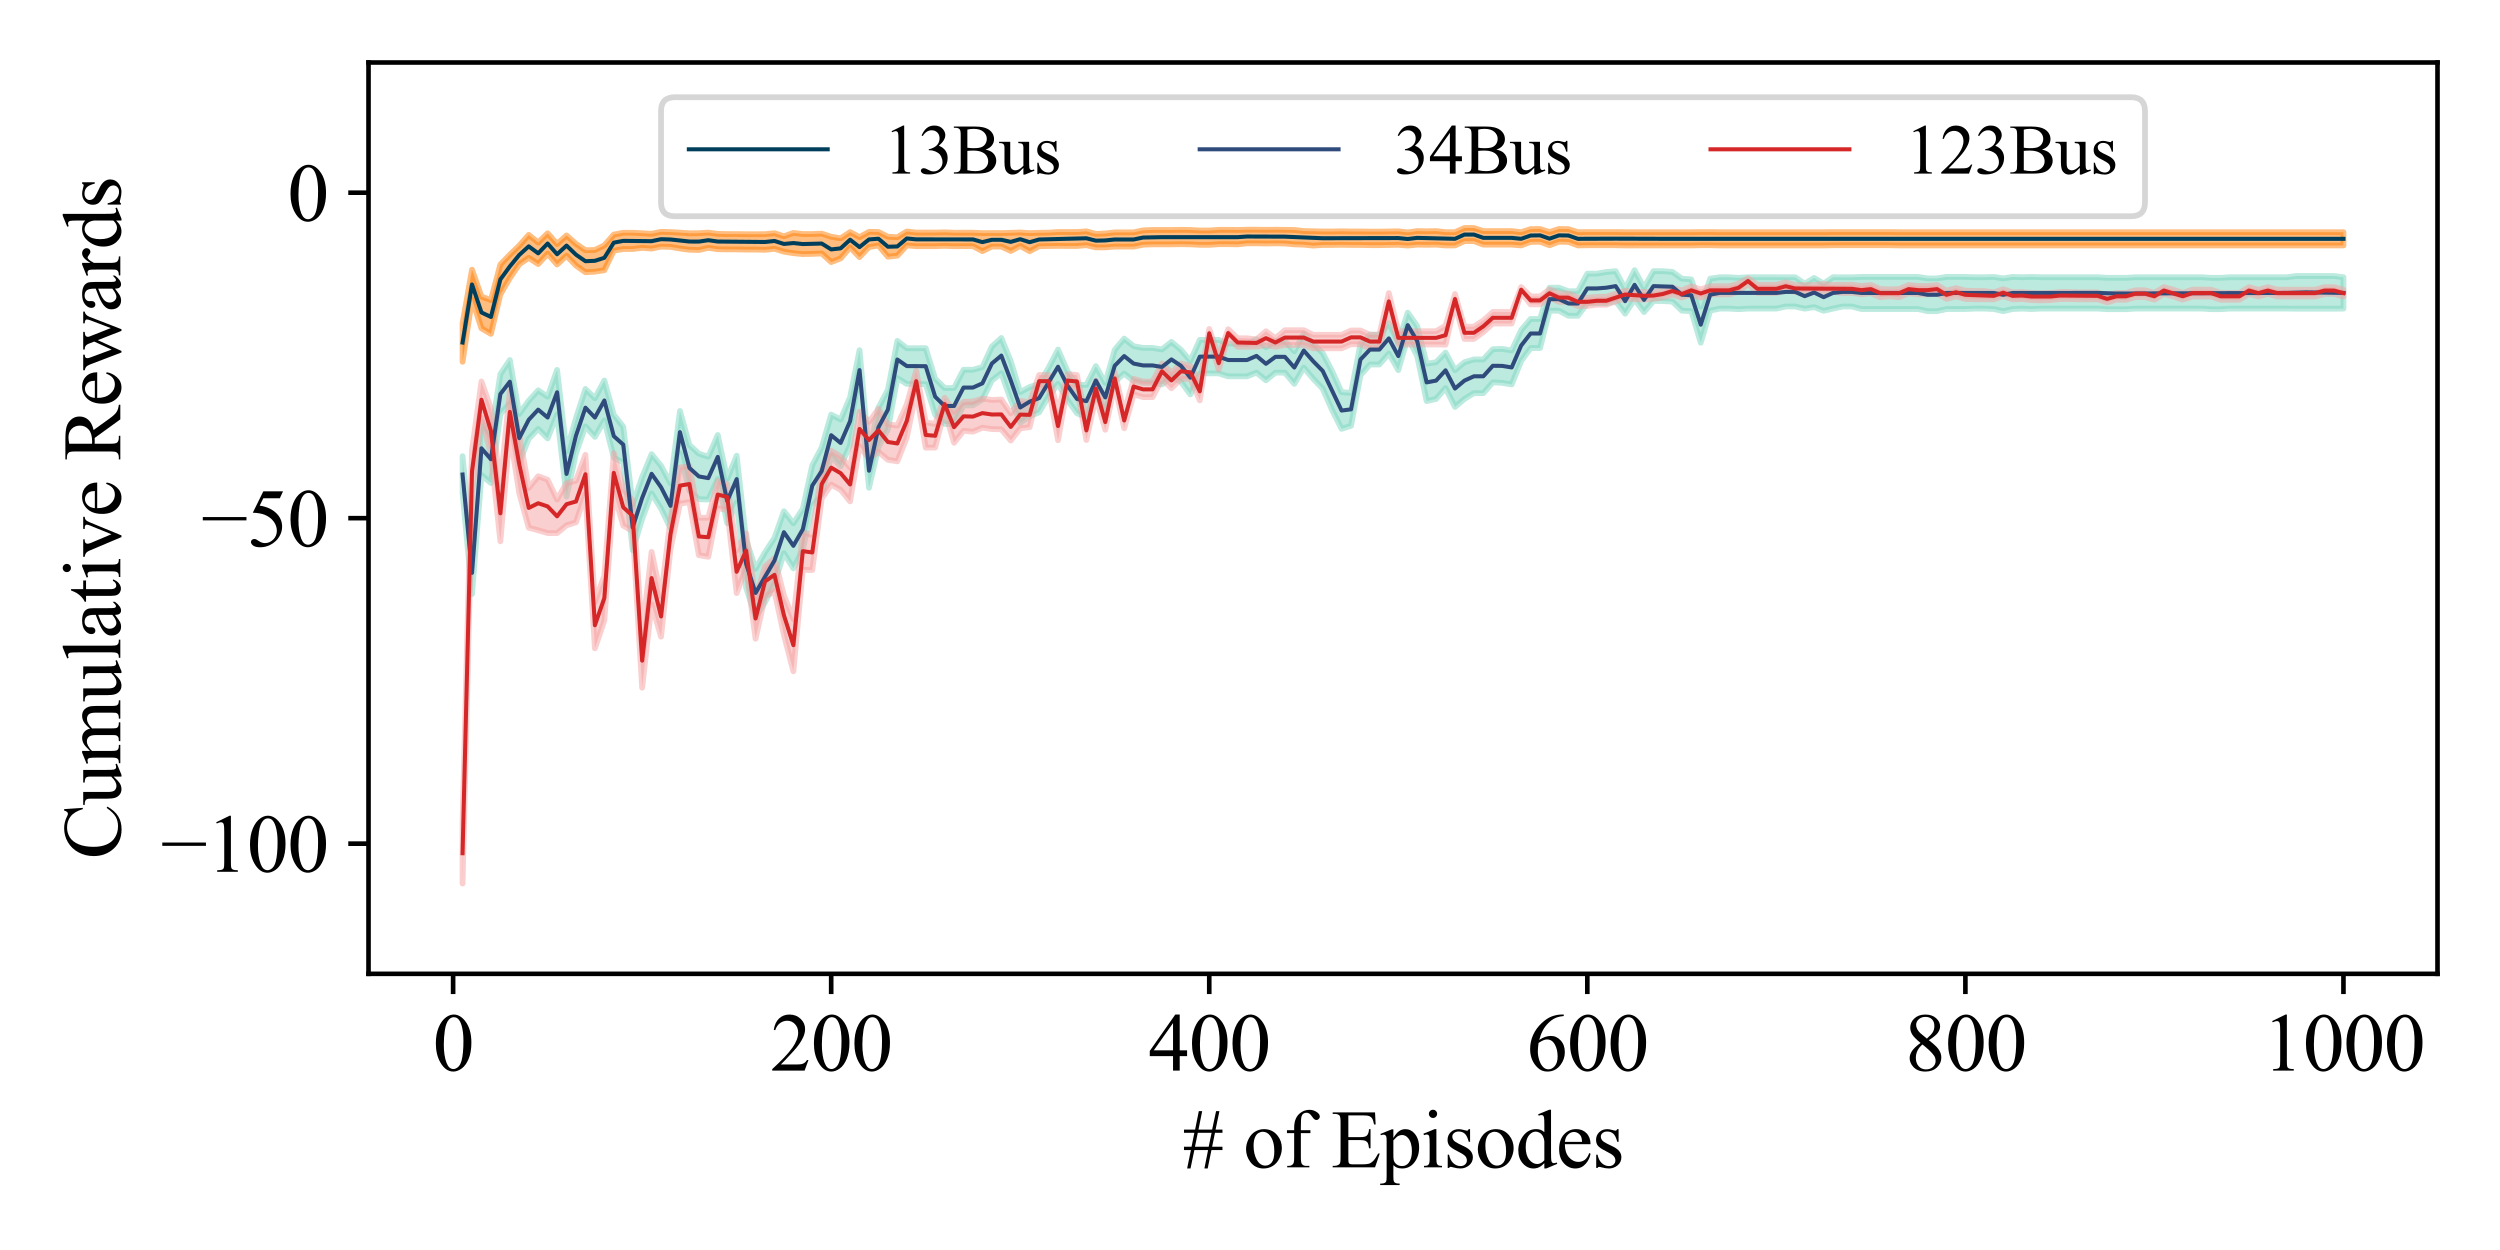 <?xml version="1.0" encoding="utf-8" standalone="no"?>
<!DOCTYPE svg PUBLIC "-//W3C//DTD SVG 1.1//EN"
  "http://www.w3.org/Graphics/SVG/1.1/DTD/svg11.dtd">
<svg xmlns:xlink="http://www.w3.org/1999/xlink" width="432pt" height="216pt" viewBox="0 0 432 216" xmlns="http://www.w3.org/2000/svg" version="1.1">
 <defs>
  <style type="text/css">*{stroke-linejoin: round; stroke-linecap: butt}</style>
 </defs>
 <g id="figure_1">
  <g id="patch_1">
   <path d="M 0 216 
L 432 216 
L 432 0 
L 0 0 
z
" style="fill: #ffffff"/>
  </g>
  <g id="axes_1">
   <g id="patch_2">
    <path d="M 63.68 168.28 
L 421.2 168.28 
L 421.2 10.8 
L 63.68 10.8 
z
" style="fill: #ffffff"/>
   </g>
   <g id="PolyCollection_1">
    <defs>
     <path id="m7ac94c21c4" d="M 79.931 -160.122 
L 79.931 -153.492 
L 81.564 -164.3 
L 83.197 -159.266 
L 84.831 -158.311 
L 86.464 -165.134 
L 88.097 -167.938 
L 89.73 -170.337 
L 91.364 -171.448 
L 92.997 -170.368 
L 94.63 -172.151 
L 96.263 -170.294 
L 97.897 -171.814 
L 99.53 -170.114 
L 101.163 -168.964 
L 102.797 -169.057 
L 104.43 -169.307 
L 106.063 -172.681 
L 107.696 -172.973 
L 109.33 -172.973 
L 110.963 -173.176 
L 112.596 -173.046 
L 114.229 -173.391 
L 115.863 -173.34 
L 117.496 -173.057 
L 119.129 -172.847 
L 120.762 -172.801 
L 122.396 -173.176 
L 124.029 -172.935 
L 125.662 -172.904 
L 127.295 -172.904 
L 128.929 -172.874 
L 130.562 -172.874 
L 132.195 -172.834 
L 133.828 -173.016 
L 135.462 -172.516 
L 137.095 -172.25 
L 138.728 -172.092 
L 140.361 -172.132 
L 141.995 -172.2 
L 143.628 -170.715 
L 145.261 -171.35 
L 146.894 -173.257 
L 148.528 -171.574 
L 150.161 -173.315 
L 151.794 -173.58 
L 153.427 -171.636 
L 155.061 -171.819 
L 156.694 -173.598 
L 158.327 -173.459 
L 159.961 -173.459 
L 161.594 -173.459 
L 163.227 -173.518 
L 164.86 -173.459 
L 166.494 -173.471 
L 168.127 -173.471 
L 169.76 -172.602 
L 171.393 -173.398 
L 173.027 -173.398 
L 174.66 -172.637 
L 176.293 -173.507 
L 177.926 -172.587 
L 179.56 -173.457 
L 181.193 -173.487 
L 182.826 -173.511 
L 184.459 -173.498 
L 186.093 -173.498 
L 187.726 -173.629 
L 189.359 -173.25 
L 190.992 -173.256 
L 192.626 -173.392 
L 194.259 -173.392 
L 195.892 -173.392 
L 197.525 -173.717 
L 199.159 -173.776 
L 200.792 -173.776 
L 202.425 -173.776 
L 204.058 -173.806 
L 205.692 -173.776 
L 207.325 -173.693 
L 208.958 -173.693 
L 210.591 -173.806 
L 212.225 -173.806 
L 213.858 -173.776 
L 215.491 -173.956 
L 217.125 -173.956 
L 218.758 -173.926 
L 220.391 -173.956 
L 222.024 -173.926 
L 223.658 -173.776 
L 225.291 -173.725 
L 226.924 -173.559 
L 228.557 -173.67 
L 230.191 -173.67 
L 231.824 -173.699 
L 233.457 -173.67 
L 235.09 -173.67 
L 236.724 -173.639 
L 238.357 -173.639 
L 239.99 -173.67 
L 241.623 -173.699 
L 243.257 -173.562 
L 244.89 -173.725 
L 246.523 -173.699 
L 248.156 -173.725 
L 249.79 -173.589 
L 251.423 -173.589 
L 253.056 -174.335 
L 254.689 -174.335 
L 256.323 -173.725 
L 257.956 -173.725 
L 259.589 -173.725 
L 261.222 -173.725 
L 262.856 -173.589 
L 264.489 -174.198 
L 266.122 -174.229 
L 267.755 -173.62 
L 269.389 -174.229 
L 271.022 -174.198 
L 272.655 -173.589 
L 274.289 -173.62 
L 275.922 -173.62 
L 277.555 -173.62 
L 279.188 -173.62 
L 280.822 -173.589 
L 282.455 -173.589 
L 284.088 -173.589 
L 285.721 -173.589 
L 287.355 -173.589 
L 288.988 -173.589 
L 290.621 -173.589 
L 292.254 -173.589 
L 293.888 -173.62 
L 295.521 -173.62 
L 297.154 -173.589 
L 298.787 -173.589 
L 300.421 -173.589 
L 302.054 -173.589 
L 303.687 -173.589 
L 305.32 -173.589 
L 306.954 -173.589 
L 308.587 -173.589 
L 310.22 -173.589 
L 311.853 -173.589 
L 313.487 -173.589 
L 315.12 -173.589 
L 316.753 -173.62 
L 318.386 -173.62 
L 320.02 -173.62 
L 321.653 -173.62 
L 323.286 -173.62 
L 324.919 -173.62 
L 326.553 -173.62 
L 328.186 -173.589 
L 329.819 -173.589 
L 331.453 -173.589 
L 333.086 -173.589 
L 334.719 -173.589 
L 336.352 -173.589 
L 337.986 -173.589 
L 339.619 -173.589 
L 341.252 -173.589 
L 342.885 -173.589 
L 344.519 -173.589 
L 346.152 -173.589 
L 347.785 -173.589 
L 349.418 -173.589 
L 351.052 -173.589 
L 352.685 -173.589 
L 354.318 -173.589 
L 355.951 -173.589 
L 357.585 -173.589 
L 359.218 -173.589 
L 360.851 -173.589 
L 362.484 -173.589 
L 364.118 -173.589 
L 365.751 -173.589 
L 367.384 -173.589 
L 369.017 -173.589 
L 370.651 -173.589 
L 372.284 -173.589 
L 373.917 -173.589 
L 375.55 -173.589 
L 377.184 -173.589 
L 378.817 -173.589 
L 380.45 -173.589 
L 382.083 -173.589 
L 383.717 -173.589 
L 385.35 -173.589 
L 386.983 -173.589 
L 388.617 -173.589 
L 390.25 -173.589 
L 391.883 -173.589 
L 393.516 -173.589 
L 395.15 -173.589 
L 396.783 -173.589 
L 398.416 -173.589 
L 400.049 -173.589 
L 401.683 -173.589 
L 403.316 -173.589 
L 404.949 -173.589 
L 404.949 -175.875 
L 404.949 -175.875 
L 403.316 -175.875 
L 401.683 -175.875 
L 400.049 -175.875 
L 398.416 -175.875 
L 396.783 -175.875 
L 395.15 -175.875 
L 393.516 -175.875 
L 391.883 -175.875 
L 390.25 -175.875 
L 388.617 -175.875 
L 386.983 -175.875 
L 385.35 -175.875 
L 383.717 -175.875 
L 382.083 -175.875 
L 380.45 -175.875 
L 378.817 -175.875 
L 377.184 -175.875 
L 375.55 -175.875 
L 373.917 -175.875 
L 372.284 -175.875 
L 370.651 -175.875 
L 369.017 -175.875 
L 367.384 -175.875 
L 365.751 -175.875 
L 364.118 -175.875 
L 362.484 -175.875 
L 360.851 -175.875 
L 359.218 -175.875 
L 357.585 -175.875 
L 355.951 -175.875 
L 354.318 -175.875 
L 352.685 -175.875 
L 351.052 -175.875 
L 349.418 -175.875 
L 347.785 -175.875 
L 346.152 -175.875 
L 344.519 -175.875 
L 342.885 -175.875 
L 341.252 -175.875 
L 339.619 -175.875 
L 337.986 -175.875 
L 336.352 -175.875 
L 334.719 -175.875 
L 333.086 -175.875 
L 331.453 -175.875 
L 329.819 -175.875 
L 328.186 -175.875 
L 326.553 -175.898 
L 324.919 -175.898 
L 323.286 -175.898 
L 321.653 -175.898 
L 320.02 -175.898 
L 318.386 -175.898 
L 316.753 -175.898 
L 315.12 -175.875 
L 313.487 -175.875 
L 311.853 -175.875 
L 310.22 -175.875 
L 308.587 -175.875 
L 306.954 -175.875 
L 305.32 -175.875 
L 303.687 -175.875 
L 302.054 -175.875 
L 300.421 -175.875 
L 298.787 -175.875 
L 297.154 -175.875 
L 295.521 -175.898 
L 293.888 -175.898 
L 292.254 -175.875 
L 290.621 -175.875 
L 288.988 -175.875 
L 287.355 -175.875 
L 285.721 -175.875 
L 284.088 -175.875 
L 282.455 -175.875 
L 280.822 -175.875 
L 279.188 -175.898 
L 277.555 -175.898 
L 275.922 -175.898 
L 274.289 -175.898 
L 272.655 -175.875 
L 271.022 -176.407 
L 269.389 -176.43 
L 267.755 -175.898 
L 266.122 -176.43 
L 264.489 -176.407 
L 262.856 -175.875 
L 261.222 -176.069 
L 259.589 -176.069 
L 257.956 -176.069 
L 256.323 -176.069 
L 254.689 -176.602 
L 253.056 -176.602 
L 251.423 -175.875 
L 249.79 -175.875 
L 248.156 -176.069 
L 246.523 -176.029 
L 244.89 -176.069 
L 243.257 -175.835 
L 241.623 -176.029 
L 239.99 -175.997 
L 238.357 -175.974 
L 236.724 -175.974 
L 235.09 -175.997 
L 233.457 -175.997 
L 231.824 -176.029 
L 230.191 -175.997 
L 228.557 -175.997 
L 226.924 -176.041 
L 225.291 -176.069 
L 223.658 -176.263 
L 222.024 -176.284 
L 220.391 -176.306 
L 218.758 -176.284 
L 217.125 -176.306 
L 215.491 -176.306 
L 213.858 -176.263 
L 212.225 -176.286 
L 210.591 -176.286 
L 208.958 -176.167 
L 207.325 -176.167 
L 205.692 -176.263 
L 204.058 -176.286 
L 202.425 -176.263 
L 200.792 -176.263 
L 199.159 -176.263 
L 197.525 -176.191 
L 195.892 -175.846 
L 194.259 -175.846 
L 192.626 -175.846 
L 190.992 -175.652 
L 189.359 -175.578 
L 187.726 -176.023 
L 186.093 -175.9 
L 184.459 -175.9 
L 182.826 -175.9 
L 181.193 -175.796 
L 179.56 -175.774 
L 177.926 -175.713 
L 176.293 -175.828 
L 174.66 -175.768 
L 173.027 -175.728 
L 171.393 -175.728 
L 169.76 -175.719 
L 168.127 -175.788 
L 166.494 -175.788 
L 164.86 -175.782 
L 163.227 -175.854 
L 161.594 -175.809 
L 159.961 -175.809 
L 158.327 -175.809 
L 156.694 -175.996 
L 155.061 -175.005 
L 153.427 -175.092 
L 151.794 -175.915 
L 150.161 -175.939 
L 148.528 -175.031 
L 146.894 -175.894 
L 145.261 -174.817 
L 143.628 -175.088 
L 141.995 -175.631 
L 140.361 -175.56 
L 138.728 -175.563 
L 137.095 -175.754 
L 135.462 -175.173 
L 133.828 -175.705 
L 132.195 -175.533 
L 130.562 -175.53 
L 128.929 -175.53 
L 127.295 -175.553 
L 125.662 -175.553 
L 124.029 -175.59 
L 122.396 -175.808 
L 120.762 -175.705 
L 119.129 -175.683 
L 117.496 -175.799 
L 115.863 -175.896 
L 114.229 -175.94 
L 112.596 -175.604 
L 110.963 -175.699 
L 109.33 -175.784 
L 107.696 -175.784 
L 106.063 -175.461 
L 104.43 -173.596 
L 102.797 -172.802 
L 101.163 -172.765 
L 99.53 -173.862 
L 97.897 -175.311 
L 96.263 -173.839 
L 94.63 -175.685 
L 92.997 -174.086 
L 91.364 -175.414 
L 89.73 -173.566 
L 88.097 -171.98 
L 86.464 -170.3 
L 84.831 -164.147 
L 83.197 -164.741 
L 81.564 -169.392 
L 79.931 -160.122 
z
" style="stroke: #ff7c00; stroke-opacity: 0.5"/>
    </defs>
    <g clip-path="url(#p9e31555939)">
     <use xlink:href="#m7ac94c21c4" x="0" y="216" style="fill: #ff7c00; fill-opacity: 0.5; stroke: #ff7c00; stroke-opacity: 0.5"/>
    </g>
   </g>
   <g id="PolyCollection_2">
    <defs>
     <path id="m981c1e855e" d="M 79.931 -137.165 
L 79.931 -130.847 
L 81.564 -113.343 
L 83.197 -133.912 
L 84.831 -132.53 
L 86.464 -144.455 
L 88.097 -146.3 
L 89.73 -136.103 
L 91.364 -140.177 
L 92.997 -141.884 
L 94.63 -140.249 
L 96.263 -144.35 
L 97.897 -130.191 
L 99.53 -137.714 
L 101.163 -142.323 
L 102.797 -140.51 
L 104.43 -143.352 
L 106.063 -136.924 
L 107.696 -136.074 
L 109.33 -120.932 
L 110.963 -126.333 
L 112.596 -130.734 
L 114.229 -128.111 
L 115.863 -124.717 
L 117.496 -137.667 
L 119.129 -131.187 
L 120.762 -129.73 
L 122.396 -129.689 
L 124.029 -133.26 
L 125.662 -125.601 
L 127.295 -129.167 
L 128.929 -114.456 
L 130.562 -109.362 
L 132.195 -111.952 
L 133.828 -115.201 
L 135.462 -120.41 
L 137.095 -117.791 
L 138.728 -121.015 
L 140.361 -128.561 
L 141.995 -130.529 
L 143.628 -137.223 
L 145.261 -135.413 
L 146.894 -139.086 
L 148.528 -148.611 
L 150.161 -131.71 
L 151.794 -138.742 
L 153.427 -141.797 
L 155.061 -150.66 
L 156.694 -149.657 
L 158.327 -149.657 
L 159.961 -149.616 
L 161.594 -144.323 
L 163.227 -142.736 
L 164.86 -142.736 
L 166.494 -145.952 
L 168.127 -145.952 
L 169.76 -146.949 
L 171.393 -150.256 
L 173.027 -151.51 
L 174.66 -146.952 
L 176.293 -142.93 
L 177.926 -144.067 
L 179.56 -144.756 
L 181.193 -147.511 
L 182.826 -149.657 
L 184.459 -146.881 
L 186.093 -144.6 
L 187.726 -143.876 
L 189.359 -147.745 
L 190.992 -144.833 
L 192.626 -150.042 
L 194.259 -151.451 
L 195.892 -150.167 
L 197.525 -149.827 
L 199.159 -149.827 
L 200.792 -149.571 
L 202.425 -150.854 
L 204.058 -150.042 
L 205.692 -147.84 
L 207.325 -151.476 
L 208.958 -151.476 
L 210.591 -151.476 
L 212.225 -150.958 
L 213.858 -150.958 
L 215.491 -150.958 
L 217.125 -151.611 
L 218.758 -150.284 
L 220.391 -151.612 
L 222.024 -151.612 
L 223.658 -149.674 
L 225.291 -152.483 
L 226.924 -150.544 
L 228.557 -148.84 
L 230.191 -145.126 
L 231.824 -141.895 
L 233.457 -142.415 
L 235.09 -151.154 
L 236.724 -153.013 
L 238.357 -153.013 
L 239.99 -154.898 
L 241.623 -152.055 
L 243.257 -157.649 
L 244.89 -154.467 
L 246.523 -146.692 
L 248.156 -147.061 
L 249.79 -148.943 
L 251.423 -145.685 
L 253.056 -147.061 
L 254.689 -148.063 
L 256.323 -148.063 
L 257.956 -149.928 
L 259.589 -149.84 
L 261.222 -149.57 
L 262.856 -153.612 
L 264.489 -155.863 
L 266.122 -155.863 
L 267.755 -162.314 
L 269.389 -162.314 
L 271.022 -161.429 
L 272.655 -161.429 
L 274.289 -163.604 
L 275.922 -163.604 
L 277.555 -163.569 
L 279.188 -163.976 
L 280.822 -161.802 
L 282.455 -164.255 
L 284.088 -162.08 
L 285.721 -163.976 
L 287.355 -163.976 
L 288.988 -163.887 
L 290.621 -162.319 
L 292.254 -162.23 
L 293.888 -156.779 
L 295.521 -162.319 
L 297.154 -162.676 
L 298.787 -162.676 
L 300.421 -162.571 
L 302.054 -162.676 
L 303.687 -162.676 
L 305.32 -162.676 
L 306.954 -162.676 
L 308.587 -163.035 
L 310.22 -163.035 
L 311.853 -162.659 
L 313.487 -162.931 
L 315.12 -162.299 
L 316.753 -162.676 
L 318.386 -163.035 
L 320.02 -163.035 
L 321.653 -162.601 
L 323.286 -162.601 
L 324.919 -162.601 
L 326.553 -162.601 
L 328.186 -162.601 
L 329.819 -162.601 
L 331.453 -162.601 
L 333.086 -162.233 
L 334.719 -162.233 
L 336.352 -162.601 
L 337.986 -162.601 
L 339.619 -162.601 
L 341.252 -162.676 
L 342.885 -162.676 
L 344.519 -162.601 
L 346.152 -162.233 
L 347.785 -162.601 
L 349.418 -162.676 
L 351.052 -162.601 
L 352.685 -162.676 
L 354.318 -162.676 
L 355.951 -162.676 
L 357.585 -162.676 
L 359.218 -162.676 
L 360.851 -162.676 
L 362.484 -162.676 
L 364.118 -162.571 
L 365.751 -162.571 
L 367.384 -162.571 
L 369.017 -162.676 
L 370.651 -162.676 
L 372.284 -162.676 
L 373.917 -162.676 
L 375.55 -162.676 
L 377.184 -162.676 
L 378.817 -162.676 
L 380.45 -162.676 
L 382.083 -162.571 
L 383.717 -162.571 
L 385.35 -162.676 
L 386.983 -162.676 
L 388.617 -162.676 
L 390.25 -162.676 
L 391.883 -162.676 
L 393.516 -162.676 
L 395.15 -162.676 
L 396.783 -162.654 
L 398.416 -162.654 
L 400.049 -162.654 
L 401.683 -162.654 
L 403.316 -162.654 
L 404.949 -162.676 
L 404.949 -168.094 
L 404.949 -168.094 
L 403.316 -168.309 
L 401.683 -168.309 
L 400.049 -168.309 
L 398.416 -168.309 
L 396.783 -168.309 
L 395.15 -168.094 
L 393.516 -168.094 
L 391.883 -168.094 
L 390.25 -168.094 
L 388.617 -168.094 
L 386.983 -168.094 
L 385.35 -168.094 
L 383.717 -167.986 
L 382.083 -167.986 
L 380.45 -168.094 
L 378.817 -168.094 
L 377.184 -168.094 
L 375.55 -168.094 
L 373.917 -168.094 
L 372.284 -168.094 
L 370.651 -168.094 
L 369.017 -168.094 
L 367.384 -167.986 
L 365.751 -167.986 
L 364.118 -167.986 
L 362.484 -168.094 
L 360.851 -168.094 
L 359.218 -168.094 
L 357.585 -168.094 
L 355.951 -168.094 
L 354.318 -168.094 
L 352.685 -168.094 
L 351.052 -168.148 
L 349.418 -168.094 
L 347.785 -168.148 
L 346.152 -167.892 
L 344.519 -168.148 
L 342.885 -168.094 
L 341.252 -168.094 
L 339.619 -168.148 
L 337.986 -168.148 
L 336.352 -168.148 
L 334.719 -167.892 
L 333.086 -167.892 
L 331.453 -168.148 
L 329.819 -168.148 
L 328.186 -168.148 
L 326.553 -168.148 
L 324.919 -168.148 
L 323.286 -168.148 
L 321.653 -168.148 
L 320.02 -168.079 
L 318.386 -168.079 
L 316.753 -168.094 
L 315.12 -167.001 
L 313.487 -167.971 
L 311.853 -166.987 
L 310.22 -168.079 
L 308.587 -168.079 
L 306.954 -168.094 
L 305.32 -168.094 
L 303.687 -168.094 
L 302.054 -168.094 
L 300.421 -167.986 
L 298.787 -168.094 
L 297.154 -168.094 
L 295.521 -167.847 
L 293.888 -163.006 
L 292.254 -167.728 
L 290.621 -167.847 
L 288.988 -169.021 
L 287.355 -169.141 
L 285.721 -169.141 
L 284.088 -166.279 
L 282.455 -169.313 
L 280.822 -166.107 
L 279.188 -169.141 
L 277.555 -168.996 
L 275.922 -168.715 
L 274.289 -168.715 
L 272.655 -165.681 
L 271.022 -165.681 
L 269.389 -166.286 
L 267.755 -166.286 
L 266.122 -160.881 
L 264.489 -160.881 
L 262.856 -158.956 
L 261.222 -155.438 
L 259.589 -155.709 
L 257.956 -155.656 
L 256.323 -153.888 
L 254.689 -153.888 
L 253.056 -153.404 
L 251.423 -152.034 
L 249.79 -155.073 
L 248.156 -153.404 
L 246.523 -153.147 
L 244.89 -159.662 
L 243.257 -161.976 
L 241.623 -156.894 
L 239.99 -160.149 
L 238.357 -158.172 
L 236.724 -158.172 
L 235.09 -156.594 
L 233.457 -148.119 
L 231.824 -148.221 
L 230.191 -151.856 
L 228.557 -154.99 
L 226.924 -156.603 
L 225.291 -158.364 
L 223.658 -155.305 
L 222.024 -157.066 
L 220.391 -157.066 
L 218.758 -155.983 
L 217.125 -157.389 
L 215.491 -156.62 
L 213.858 -156.62 
L 212.225 -156.62 
L 210.591 -157.266 
L 208.958 -157.266 
L 207.325 -157.266 
L 205.692 -153.635 
L 204.058 -155.561 
L 202.425 -156.927 
L 200.792 -155.612 
L 199.159 -155.88 
L 197.525 -155.88 
L 195.892 -156.177 
L 194.259 -157.492 
L 192.626 -155.561 
L 190.992 -149.824 
L 189.359 -152.741 
L 187.726 -149.48 
L 186.093 -149.531 
L 184.459 -151.87 
L 182.826 -155.594 
L 181.193 -152.448 
L 179.56 -149.658 
L 177.926 -149.126 
L 176.293 -148.241 
L 174.66 -153.585 
L 173.027 -157.597 
L 171.393 -156.114 
L 169.76 -152.567 
L 168.127 -152.108 
L 166.494 -152.108 
L 164.86 -148.954 
L 163.227 -148.954 
L 161.594 -150.566 
L 159.961 -155.838 
L 158.327 -155.828 
L 156.694 -155.828 
L 155.061 -157.09 
L 153.427 -148.643 
L 151.794 -145.554 
L 150.161 -137.623 
L 148.528 -155.479 
L 146.894 -147.352 
L 145.261 -143.505 
L 143.628 -144.361 
L 141.995 -138.708 
L 140.361 -135.602 
L 138.728 -128.071 
L 137.095 -125.575 
L 135.462 -127.659 
L 133.828 -123.06 
L 132.195 -120.567 
L 130.562 -117.719 
L 128.929 -122.695 
L 127.295 -137.25 
L 125.662 -133.246 
L 124.029 -140.833 
L 122.396 -137.074 
L 120.762 -137.609 
L 119.129 -139.105 
L 117.496 -144.981 
L 115.863 -132.47 
L 114.229 -135.501 
L 112.596 -137.512 
L 110.963 -133.565 
L 109.33 -128.815 
L 107.696 -142.259 
L 106.063 -144.34 
L 104.43 -150.242 
L 102.797 -147.183 
L 101.163 -148.783 
L 99.53 -143.726 
L 97.897 -138.024 
L 96.263 -152.079 
L 94.63 -147.455 
L 92.997 -148.543 
L 91.364 -146.75 
L 89.73 -144.468 
L 88.097 -153.788 
L 86.464 -151.351 
L 84.831 -140.752 
L 83.197 -143.145 
L 81.564 -120.678 
L 79.931 -137.165 
z
" style="stroke: #7ad6c1; stroke-opacity: 0.5"/>
    </defs>
    <g clip-path="url(#p9e31555939)">
     <use xlink:href="#m981c1e855e" x="0" y="216" style="fill: #7ad6c1; fill-opacity: 0.5; stroke: #7ad6c1; stroke-opacity: 0.5"/>
    </g>
   </g>
   <g id="PolyCollection_3">
    <defs>
     <path id="m91b49612d2" d="M 79.931 -73.804 
L 79.931 -63.319 
L 81.564 -130.928 
L 83.197 -143.777 
L 84.831 -137.646 
L 86.464 -122.472 
L 88.097 -141.245 
L 89.73 -130.751 
L 91.364 -124.812 
L 92.997 -124.367 
L 94.63 -123.886 
L 96.263 -123.875 
L 97.897 -125.228 
L 99.53 -125.738 
L 101.163 -130.693 
L 102.797 -103.974 
L 104.43 -108.771 
L 106.063 -130.874 
L 107.696 -125.17 
L 109.33 -124.236 
L 110.963 -97.159 
L 112.596 -111.586 
L 114.229 -105.985 
L 115.863 -121.088 
L 117.496 -128.957 
L 119.129 -129.246 
L 120.762 -120.066 
L 122.396 -119.786 
L 124.029 -128.176 
L 125.662 -127.901 
L 127.295 -113.507 
L 128.929 -117.892 
L 130.562 -105.634 
L 132.195 -112.921 
L 133.828 -113.795 
L 135.462 -106.291 
L 137.095 -100.006 
L 138.728 -117.539 
L 140.361 -117.498 
L 141.995 -129.857 
L 143.628 -132.264 
L 145.261 -131.363 
L 146.894 -129.367 
L 148.528 -138.889 
L 150.161 -136.813 
L 151.794 -137.928 
L 153.427 -136.553 
L 155.061 -136.284 
L 156.694 -140.412 
L 158.327 -148.323 
L 159.961 -138.65 
L 161.594 -138.655 
L 163.227 -145.095 
L 164.86 -139.489 
L 166.494 -141.559 
L 168.127 -141.409 
L 169.76 -142.093 
L 171.393 -141.858 
L 173.027 -141.82 
L 174.66 -139.878 
L 176.293 -141.973 
L 177.926 -142.196 
L 179.56 -149.063 
L 181.193 -149.063 
L 182.826 -139.926 
L 184.459 -149.13 
L 186.093 -148.978 
L 187.726 -139.975 
L 189.359 -147.453 
L 190.992 -141.738 
L 192.626 -149.552 
L 194.259 -141.997 
L 195.892 -147.869 
L 197.525 -147.376 
L 199.159 -147.376 
L 200.792 -150.492 
L 202.425 -148.918 
L 204.058 -150.492 
L 205.692 -150.581 
L 207.325 -146.82 
L 208.958 -157.661 
L 210.591 -152.155 
L 212.225 -157.782 
L 213.858 -156.087 
L 215.491 -156.087 
L 217.125 -156.118 
L 218.758 -156.378 
L 220.391 -156.087 
L 222.024 -156.395 
L 223.658 -156.395 
L 225.291 -156.395 
L 226.924 -155.811 
L 228.557 -155.811 
L 230.191 -155.811 
L 231.824 -155.811 
L 233.457 -156.516 
L 235.09 -156.516 
L 236.724 -155.811 
L 238.357 -155.811 
L 239.99 -162.472 
L 241.623 -156.471 
L 243.257 -156.471 
L 244.89 -156.471 
L 246.523 -156.471 
L 248.156 -156.471 
L 249.79 -156.449 
L 251.423 -163.464 
L 253.056 -157.441 
L 254.689 -157.441 
L 256.323 -158.613 
L 257.956 -160.103 
L 259.589 -160.103 
L 261.222 -160.103 
L 262.856 -165.484 
L 264.489 -163.406 
L 266.122 -163.406 
L 267.755 -164.616 
L 269.389 -163.833 
L 271.022 -163.833 
L 272.655 -163.128 
L 274.289 -163.128 
L 275.922 -163.344 
L 277.555 -163.344 
L 279.188 -163.912 
L 280.822 -164.428 
L 282.455 -164.294 
L 284.088 -164.232 
L 285.721 -164.353 
L 287.355 -164.604 
L 288.988 -165.12 
L 290.621 -164.599 
L 292.254 -165.132 
L 293.888 -164.585 
L 295.521 -165.132 
L 297.154 -165.132 
L 298.787 -165.132 
L 300.421 -165.58 
L 302.054 -166.962 
L 303.687 -165.39 
L 305.32 -165.39 
L 306.954 -165.39 
L 308.587 -165.849 
L 310.22 -165.56 
L 311.853 -165.56 
L 313.487 -165.56 
L 315.12 -165.525 
L 316.753 -165.567 
L 318.386 -165.39 
L 320.02 -165.39 
L 321.653 -165.149 
L 323.286 -165.339 
L 324.919 -164.63 
L 326.553 -164.8 
L 328.186 -164.63 
L 329.819 -165.335 
L 331.453 -165.149 
L 333.086 -165.149 
L 334.719 -165.335 
L 336.352 -164.344 
L 337.986 -164.789 
L 339.619 -164.344 
L 341.252 -164.295 
L 342.885 -164.295 
L 344.519 -164.278 
L 346.152 -164.825 
L 347.785 -164.278 
L 349.418 -164.327 
L 351.052 -164.145 
L 352.685 -164.095 
L 354.318 -164.145 
L 355.951 -164.327 
L 357.585 -164.327 
L 359.218 -164.278 
L 360.851 -164.278 
L 362.484 -164.278 
L 364.118 -163.756 
L 365.751 -164.215 
L 367.384 -164.215 
L 369.017 -164.663 
L 370.651 -164.663 
L 372.284 -164.215 
L 373.917 -165.21 
L 375.55 -164.763 
L 377.184 -164.215 
L 378.817 -164.763 
L 380.45 -164.763 
L 382.083 -164.763 
L 383.717 -164.215 
L 385.35 -164.215 
L 386.983 -164.215 
L 388.617 -165.21 
L 390.25 -164.763 
L 391.883 -165.21 
L 393.516 -164.763 
L 395.15 -164.763 
L 396.783 -164.763 
L 398.416 -164.763 
L 400.049 -164.763 
L 401.683 -165.21 
L 403.316 -165.21 
L 404.949 -164.763 
L 404.949 -165.935 
L 404.949 -165.935 
L 403.316 -166.379 
L 401.683 -166.379 
L 400.049 -165.935 
L 398.416 -165.935 
L 396.783 -165.935 
L 395.15 -165.935 
L 393.516 -165.935 
L 391.883 -166.379 
L 390.25 -165.935 
L 388.617 -166.379 
L 386.983 -165.393 
L 385.35 -165.393 
L 383.717 -165.393 
L 382.083 -165.935 
L 380.45 -165.935 
L 378.817 -165.935 
L 377.184 -165.393 
L 375.55 -165.935 
L 373.917 -166.379 
L 372.284 -165.393 
L 370.651 -165.837 
L 369.017 -165.837 
L 367.384 -165.393 
L 365.751 -165.393 
L 364.118 -164.956 
L 362.484 -165.475 
L 360.851 -165.475 
L 359.218 -165.475 
L 357.585 -165.532 
L 355.951 -165.532 
L 354.318 -165.372 
L 352.685 -165.315 
L 351.052 -165.372 
L 349.418 -165.532 
L 347.785 -165.475 
L 346.152 -166.017 
L 344.519 -165.475 
L 342.885 -165.71 
L 341.252 -165.71 
L 339.619 -165.767 
L 337.986 -166.209 
L 336.352 -165.767 
L 334.719 -166.75 
L 333.086 -166.575 
L 331.453 -166.575 
L 329.819 -166.75 
L 328.186 -166.058 
L 326.553 -165.999 
L 324.919 -166.058 
L 323.286 -166.753 
L 321.653 -166.575 
L 320.02 -166.793 
L 318.386 -166.793 
L 316.753 -166.751 
L 315.12 -166.928 
L 313.487 -166.734 
L 311.853 -166.734 
L 310.22 -166.734 
L 308.587 -167.23 
L 306.954 -166.793 
L 305.32 -166.793 
L 303.687 -166.793 
L 302.054 -167.911 
L 300.421 -166.971 
L 298.787 -166.527 
L 297.154 -166.527 
L 295.521 -166.527 
L 293.888 -165.986 
L 292.254 -166.527 
L 290.621 -165.794 
L 288.988 -166.307 
L 287.355 -165.798 
L 285.721 -165.5 
L 284.088 -165.545 
L 282.455 -165.606 
L 280.822 -165.782 
L 279.188 -165.272 
L 277.555 -164.709 
L 275.922 -164.709 
L 274.289 -164.551 
L 272.655 -164.551 
L 271.022 -165.297 
L 269.389 -165.297 
L 267.755 -166.017 
L 266.122 -164.773 
L 264.489 -164.773 
L 262.856 -166.39 
L 261.222 -162.077 
L 259.589 -162.077 
L 257.956 -162.077 
L 256.323 -160.625 
L 254.689 -159.55 
L 253.056 -159.55 
L 251.423 -165.191 
L 249.79 -159.708 
L 248.156 -158.76 
L 246.523 -158.76 
L 244.89 -158.76 
L 243.257 -158.76 
L 241.623 -158.76 
L 239.99 -165.35 
L 238.357 -158.147 
L 236.724 -158.147 
L 235.09 -158.893 
L 233.457 -158.893 
L 231.824 -158.147 
L 230.191 -158.147 
L 228.557 -158.147 
L 226.924 -158.147 
L 225.291 -158.937 
L 223.658 -158.937 
L 222.024 -158.937 
L 220.391 -157.544 
L 218.758 -158.754 
L 217.125 -157.351 
L 215.491 -157.544 
L 213.858 -157.544 
L 212.225 -159.109 
L 210.591 -154.353 
L 208.958 -159.153 
L 207.325 -149.946 
L 205.692 -152.744 
L 204.058 -153.196 
L 202.425 -151.587 
L 200.792 -153.196 
L 199.159 -150.061 
L 197.525 -150.061 
L 195.892 -150.539 
L 194.259 -144.699 
L 192.626 -151.667 
L 190.992 -144.41 
L 189.359 -150.23 
L 187.726 -143.284 
L 186.093 -151.191 
L 184.459 -151.347 
L 182.826 -144.827 
L 181.193 -151.198 
L 179.56 -151.198 
L 177.926 -146.429 
L 176.293 -146.745 
L 174.66 -144.581 
L 173.027 -146.963 
L 171.393 -146.892 
L 169.76 -147.135 
L 168.127 -146.621 
L 166.494 -146.556 
L 164.86 -144.873 
L 163.227 -147.248 
L 161.594 -142.736 
L 159.961 -143.023 
L 158.327 -151.939 
L 156.694 -146.125 
L 155.061 -142.46 
L 153.427 -142.688 
L 151.794 -145.34 
L 150.161 -143.097 
L 148.528 -144.867 
L 146.894 -135.207 
L 145.261 -137.105 
L 143.628 -138.113 
L 141.995 -134.855 
L 140.361 -123.566 
L 138.728 -123.99 
L 137.095 -109.019 
L 135.462 -113.075 
L 133.828 -119.539 
L 132.195 -118.131 
L 130.562 -112.616 
L 128.929 -123.825 
L 127.295 -120.895 
L 125.662 -132.361 
L 124.029 -132.901 
L 122.396 -126.535 
L 120.762 -126.532 
L 119.129 -135.472 
L 117.496 -135.215 
L 115.863 -126.348 
L 114.229 -112.967 
L 112.596 -120.626 
L 110.963 -106.523 
L 109.33 -129.482 
L 107.696 -131.484 
L 106.063 -137.701 
L 104.43 -116.55 
L 102.797 -111.935 
L 101.163 -137.394 
L 99.53 -132.938 
L 97.897 -132.523 
L 96.263 -129.686 
L 94.63 -133.098 
L 92.997 -133.707 
L 91.364 -131.649 
L 89.73 -140.759 
L 88.097 -148.393 
L 86.464 -132.128 
L 84.831 -145.42 
L 83.197 -150.077 
L 81.564 -138.212 
L 79.931 -73.804 
z
" style="stroke: #f7a1a1; stroke-opacity: 0.5"/>
    </defs>
    <g clip-path="url(#p9e31555939)">
     <use xlink:href="#m91b49612d2" x="0" y="216" style="fill: #f7a1a1; fill-opacity: 0.5; stroke: #f7a1a1; stroke-opacity: 0.5"/>
    </g>
   </g>
   <g id="matplotlib.axis_1">
    <g id="xtick_1">
     <g id="line2d_1">
      <defs>
       <path id="m0e6d7ed95e" d="M 0 0 
L 0 3.5 
" style="stroke: #000000; stroke-width: 0.8"/>
      </defs>
      <g>
       <use xlink:href="#m0e6d7ed95e" x="78.298" y="168.28" style="stroke: #000000; stroke-width: 0.8"/>
      </g>
     </g>
     <g id="text_1">
      <!-- 0 -->
      <g transform="translate(74.798 185.001) scale(0.14 -0.14)">
       <defs>
        <path id="TimesNewRomanPSMT-30" d="M 231 2094 
Q 231 2819 450 3342 
Q 669 3866 1031 4122 
Q 1313 4325 1613 4325 
Q 2100 4325 2488 3828 
Q 2972 3213 2972 2159 
Q 2972 1422 2759 906 
Q 2547 391 2217 158 
Q 1888 -75 1581 -75 
Q 975 -75 572 641 
Q 231 1244 231 2094 
z
M 844 2016 
Q 844 1141 1059 588 
Q 1238 122 1591 122 
Q 1759 122 1940 273 
Q 2122 425 2216 781 
Q 2359 1319 2359 2297 
Q 2359 3022 2209 3506 
Q 2097 3866 1919 4016 
Q 1791 4119 1609 4119 
Q 1397 4119 1231 3928 
Q 1006 3669 925 3112 
Q 844 2556 844 2016 
z
" transform="scale(0.016)"/>
       </defs>
       <use xlink:href="#TimesNewRomanPSMT-30"/>
      </g>
     </g>
    </g>
    <g id="xtick_2">
     <g id="line2d_2">
      <g>
       <use xlink:href="#m0e6d7ed95e" x="143.628" y="168.28" style="stroke: #000000; stroke-width: 0.8"/>
      </g>
     </g>
     <g id="text_2">
      <!-- 200 -->
      <g transform="translate(133.128 185.001) scale(0.14 -0.14)">
       <defs>
        <path id="TimesNewRomanPSMT-32" d="M 2934 816 
L 2638 0 
L 138 0 
L 138 116 
Q 1241 1122 1691 1759 
Q 2141 2397 2141 2925 
Q 2141 3328 1894 3587 
Q 1647 3847 1303 3847 
Q 991 3847 742 3664 
Q 494 3481 375 3128 
L 259 3128 
Q 338 3706 661 4015 
Q 984 4325 1469 4325 
Q 1984 4325 2329 3994 
Q 2675 3663 2675 3213 
Q 2675 2891 2525 2569 
Q 2294 2063 1775 1497 
Q 997 647 803 472 
L 1909 472 
Q 2247 472 2383 497 
Q 2519 522 2628 598 
Q 2738 675 2819 816 
L 2934 816 
z
" transform="scale(0.016)"/>
       </defs>
       <use xlink:href="#TimesNewRomanPSMT-32"/>
       <use xlink:href="#TimesNewRomanPSMT-30" x="50"/>
       <use xlink:href="#TimesNewRomanPSMT-30" x="100"/>
      </g>
     </g>
    </g>
    <g id="xtick_3">
     <g id="line2d_3">
      <g>
       <use xlink:href="#m0e6d7ed95e" x="208.958" y="168.28" style="stroke: #000000; stroke-width: 0.8"/>
      </g>
     </g>
     <g id="text_3">
      <!-- 400 -->
      <g transform="translate(198.458 185.001) scale(0.14 -0.14)">
       <defs>
        <path id="TimesNewRomanPSMT-34" d="M 2978 1563 
L 2978 1119 
L 2409 1119 
L 2409 0 
L 1894 0 
L 1894 1119 
L 100 1119 
L 100 1519 
L 2066 4325 
L 2409 4325 
L 2409 1563 
L 2978 1563 
z
M 1894 1563 
L 1894 3666 
L 406 1563 
L 1894 1563 
z
" transform="scale(0.016)"/>
       </defs>
       <use xlink:href="#TimesNewRomanPSMT-34"/>
       <use xlink:href="#TimesNewRomanPSMT-30" x="50"/>
       <use xlink:href="#TimesNewRomanPSMT-30" x="100"/>
      </g>
     </g>
    </g>
    <g id="xtick_4">
     <g id="line2d_4">
      <g>
       <use xlink:href="#m0e6d7ed95e" x="274.289" y="168.28" style="stroke: #000000; stroke-width: 0.8"/>
      </g>
     </g>
     <g id="text_4">
      <!-- 600 -->
      <g transform="translate(263.789 185.001) scale(0.14 -0.14)">
       <defs>
        <path id="TimesNewRomanPSMT-36" d="M 2869 4325 
L 2869 4209 
Q 2456 4169 2195 4045 
Q 1934 3922 1679 3669 
Q 1425 3416 1258 3105 
Q 1091 2794 978 2366 
Q 1428 2675 1881 2675 
Q 2316 2675 2634 2325 
Q 2953 1975 2953 1425 
Q 2953 894 2631 456 
Q 2244 -75 1606 -75 
Q 1172 -75 869 213 
Q 275 772 275 1663 
Q 275 2231 503 2743 
Q 731 3256 1154 3653 
Q 1578 4050 1965 4187 
Q 2353 4325 2688 4325 
L 2869 4325 
z
M 925 2138 
Q 869 1716 869 1456 
Q 869 1156 980 804 
Q 1091 453 1309 247 
Q 1469 100 1697 100 
Q 1969 100 2183 356 
Q 2397 613 2397 1088 
Q 2397 1622 2184 2012 
Q 1972 2403 1581 2403 
Q 1463 2403 1327 2353 
Q 1191 2303 925 2138 
z
" transform="scale(0.016)"/>
       </defs>
       <use xlink:href="#TimesNewRomanPSMT-36"/>
       <use xlink:href="#TimesNewRomanPSMT-30" x="50"/>
       <use xlink:href="#TimesNewRomanPSMT-30" x="100"/>
      </g>
     </g>
    </g>
    <g id="xtick_5">
     <g id="line2d_5">
      <g>
       <use xlink:href="#m0e6d7ed95e" x="339.619" y="168.28" style="stroke: #000000; stroke-width: 0.8"/>
      </g>
     </g>
     <g id="text_5">
      <!-- 800 -->
      <g transform="translate(329.119 185.001) scale(0.14 -0.14)">
       <defs>
        <path id="TimesNewRomanPSMT-38" d="M 1228 2134 
Q 725 2547 579 2797 
Q 434 3047 434 3316 
Q 434 3728 753 4026 
Q 1072 4325 1600 4325 
Q 2113 4325 2425 4047 
Q 2738 3769 2738 3413 
Q 2738 3175 2569 2928 
Q 2400 2681 1866 2347 
Q 2416 1922 2594 1678 
Q 2831 1359 2831 1006 
Q 2831 559 2490 242 
Q 2150 -75 1597 -75 
Q 994 -75 656 303 
Q 388 606 388 966 
Q 388 1247 577 1523 
Q 766 1800 1228 2134 
z
M 1719 2469 
Q 2094 2806 2194 3001 
Q 2294 3197 2294 3444 
Q 2294 3772 2109 3958 
Q 1925 4144 1606 4144 
Q 1288 4144 1088 3959 
Q 888 3775 888 3528 
Q 888 3366 970 3203 
Q 1053 3041 1206 2894 
L 1719 2469 
z
M 1375 2016 
Q 1116 1797 991 1539 
Q 866 1281 866 981 
Q 866 578 1086 336 
Q 1306 94 1647 94 
Q 1984 94 2187 284 
Q 2391 475 2391 747 
Q 2391 972 2272 1150 
Q 2050 1481 1375 2016 
z
" transform="scale(0.016)"/>
       </defs>
       <use xlink:href="#TimesNewRomanPSMT-38"/>
       <use xlink:href="#TimesNewRomanPSMT-30" x="50"/>
       <use xlink:href="#TimesNewRomanPSMT-30" x="100"/>
      </g>
     </g>
    </g>
    <g id="xtick_6">
     <g id="line2d_6">
      <g>
       <use xlink:href="#m0e6d7ed95e" x="404.949" y="168.28" style="stroke: #000000; stroke-width: 0.8"/>
      </g>
     </g>
     <g id="text_6">
      <!-- 1000 -->
      <g transform="translate(390.949 185.001) scale(0.14 -0.14)">
       <defs>
        <path id="TimesNewRomanPSMT-31" d="M 750 3822 
L 1781 4325 
L 1884 4325 
L 1884 747 
Q 1884 391 1914 303 
Q 1944 216 2037 169 
Q 2131 122 2419 116 
L 2419 0 
L 825 0 
L 825 116 
Q 1125 122 1212 167 
Q 1300 213 1334 289 
Q 1369 366 1369 747 
L 1369 3034 
Q 1369 3497 1338 3628 
Q 1316 3728 1258 3775 
Q 1200 3822 1119 3822 
Q 1003 3822 797 3725 
L 750 3822 
z
" transform="scale(0.016)"/>
       </defs>
       <use xlink:href="#TimesNewRomanPSMT-31"/>
       <use xlink:href="#TimesNewRomanPSMT-30" x="50"/>
       <use xlink:href="#TimesNewRomanPSMT-30" x="100"/>
       <use xlink:href="#TimesNewRomanPSMT-30" x="150"/>
      </g>
     </g>
    </g>
    <g id="text_7">
     <!-- # of Episodes -->
     <g transform="translate(204.333 201.717) scale(0.14 -0.14)">
      <defs>
       <path id="TimesNewRomanPSMT-23" d="M 359 -88 
L 650 1334 
L 116 1334 
L 116 1591 
L 700 1591 
L 916 2663 
L 116 2663 
L 116 2913 
L 975 2913 
L 1259 4334 
L 1519 4334 
L 1234 2913 
L 2288 2913 
L 2591 4334 
L 2850 4334 
L 2553 2913 
L 3084 2913 
L 3084 2663 
L 2506 2663 
L 2288 1591 
L 3084 1591 
L 3084 1334 
L 2234 1334 
L 1944 -88 
L 1691 -88 
L 1975 1334 
L 916 1334 
L 619 -88 
L 359 -88 
z
M 963 1591 
L 2022 1591 
L 2247 2663 
L 1181 2663 
L 963 1591 
z
" transform="scale(0.016)"/>
       <path id="TimesNewRomanPSMT-20" transform="scale(0.016)"/>
       <path id="TimesNewRomanPSMT-6f" d="M 1600 2947 
Q 2250 2947 2644 2453 
Q 2978 2031 2978 1484 
Q 2978 1100 2793 706 
Q 2609 313 2286 112 
Q 1963 -88 1566 -88 
Q 919 -88 538 428 
Q 216 863 216 1403 
Q 216 1797 411 2186 
Q 606 2575 925 2761 
Q 1244 2947 1600 2947 
z
M 1503 2744 
Q 1338 2744 1170 2645 
Q 1003 2547 900 2300 
Q 797 2053 797 1666 
Q 797 1041 1045 587 
Q 1294 134 1700 134 
Q 2003 134 2200 384 
Q 2397 634 2397 1244 
Q 2397 2006 2069 2444 
Q 1847 2744 1503 2744 
z
" transform="scale(0.016)"/>
       <path id="TimesNewRomanPSMT-66" d="M 1319 2638 
L 1319 756 
Q 1319 356 1406 250 
Q 1522 113 1716 113 
L 1975 113 
L 1975 0 
L 266 0 
L 266 113 
L 394 113 
Q 519 113 622 175 
Q 725 238 764 344 
Q 803 450 803 756 
L 803 2638 
L 247 2638 
L 247 2863 
L 803 2863 
L 803 3050 
Q 803 3478 940 3775 
Q 1078 4072 1361 4255 
Q 1644 4438 1997 4438 
Q 2325 4438 2600 4225 
Q 2781 4084 2781 3909 
Q 2781 3816 2700 3733 
Q 2619 3650 2525 3650 
Q 2453 3650 2373 3701 
Q 2294 3753 2178 3923 
Q 2063 4094 1966 4153 
Q 1869 4213 1750 4213 
Q 1606 4213 1506 4136 
Q 1406 4059 1362 3898 
Q 1319 3738 1319 3069 
L 1319 2863 
L 2056 2863 
L 2056 2638 
L 1319 2638 
z
" transform="scale(0.016)"/>
       <path id="TimesNewRomanPSMT-45" d="M 1338 4006 
L 1338 2331 
L 2269 2331 
Q 2631 2331 2753 2441 
Q 2916 2584 2934 2947 
L 3050 2947 
L 3050 1472 
L 2934 1472 
Q 2891 1781 2847 1869 
Q 2791 1978 2662 2040 
Q 2534 2103 2269 2103 
L 1338 2103 
L 1338 706 
Q 1338 425 1363 364 
Q 1388 303 1450 267 
Q 1513 231 1688 231 
L 2406 231 
Q 2766 231 2928 281 
Q 3091 331 3241 478 
Q 3434 672 3638 1063 
L 3763 1063 
L 3397 0 
L 131 0 
L 131 116 
L 281 116 
Q 431 116 566 188 
Q 666 238 702 338 
Q 738 438 738 747 
L 738 3500 
Q 738 3903 656 3997 
Q 544 4122 281 4122 
L 131 4122 
L 131 4238 
L 3397 4238 
L 3444 3309 
L 3322 3309 
Q 3256 3644 3176 3769 
Q 3097 3894 2941 3959 
Q 2816 4006 2500 4006 
L 1338 4006 
z
" transform="scale(0.016)"/>
       <path id="TimesNewRomanPSMT-70" d="M -6 2578 
L 875 2934 
L 994 2934 
L 994 2266 
Q 1216 2644 1439 2795 
Q 1663 2947 1909 2947 
Q 2341 2947 2628 2609 
Q 2981 2197 2981 1534 
Q 2981 794 2556 309 
Q 2206 -88 1675 -88 
Q 1444 -88 1275 -22 
Q 1150 25 994 166 
L 994 -706 
Q 994 -1000 1030 -1079 
Q 1066 -1159 1155 -1206 
Q 1244 -1253 1478 -1253 
L 1478 -1369 
L -22 -1369 
L -22 -1253 
L 56 -1253 
Q 228 -1256 350 -1188 
Q 409 -1153 442 -1076 
Q 475 -1000 475 -688 
L 475 2019 
Q 475 2297 450 2372 
Q 425 2447 370 2484 
Q 316 2522 222 2522 
Q 147 2522 31 2478 
L -6 2578 
z
M 994 2081 
L 994 1013 
Q 994 666 1022 556 
Q 1066 375 1236 237 
Q 1406 100 1666 100 
Q 1978 100 2172 344 
Q 2425 663 2425 1241 
Q 2425 1897 2138 2250 
Q 1938 2494 1663 2494 
Q 1513 2494 1366 2419 
Q 1253 2363 994 2081 
z
" transform="scale(0.016)"/>
       <path id="TimesNewRomanPSMT-69" d="M 928 4444 
Q 1059 4444 1151 4351 
Q 1244 4259 1244 4128 
Q 1244 3997 1151 3903 
Q 1059 3809 928 3809 
Q 797 3809 703 3903 
Q 609 3997 609 4128 
Q 609 4259 701 4351 
Q 794 4444 928 4444 
z
M 1188 2947 
L 1188 647 
Q 1188 378 1227 289 
Q 1266 200 1342 156 
Q 1419 113 1622 113 
L 1622 0 
L 231 0 
L 231 113 
Q 441 113 512 153 
Q 584 194 626 287 
Q 669 381 669 647 
L 669 1750 
Q 669 2216 641 2353 
Q 619 2453 572 2492 
Q 525 2531 444 2531 
Q 356 2531 231 2484 
L 188 2597 
L 1050 2947 
L 1188 2947 
z
" transform="scale(0.016)"/>
       <path id="TimesNewRomanPSMT-73" d="M 2050 2947 
L 2050 1972 
L 1947 1972 
Q 1828 2431 1642 2597 
Q 1456 2763 1169 2763 
Q 950 2763 815 2647 
Q 681 2531 681 2391 
Q 681 2216 781 2091 
Q 878 1963 1175 1819 
L 1631 1597 
Q 2266 1288 2266 781 
Q 2266 391 1970 151 
Q 1675 -88 1309 -88 
Q 1047 -88 709 6 
Q 606 38 541 38 
Q 469 38 428 -44 
L 325 -44 
L 325 978 
L 428 978 
Q 516 541 762 319 
Q 1009 97 1316 97 
Q 1531 97 1667 223 
Q 1803 350 1803 528 
Q 1803 744 1651 891 
Q 1500 1038 1047 1263 
Q 594 1488 453 1669 
Q 313 1847 313 2119 
Q 313 2472 555 2709 
Q 797 2947 1181 2947 
Q 1350 2947 1591 2875 
Q 1750 2828 1803 2828 
Q 1853 2828 1881 2850 
Q 1909 2872 1947 2947 
L 2050 2947 
z
" transform="scale(0.016)"/>
       <path id="TimesNewRomanPSMT-64" d="M 2222 322 
Q 2013 103 1813 7 
Q 1613 -88 1381 -88 
Q 913 -88 563 304 
Q 213 697 213 1313 
Q 213 1928 600 2439 
Q 988 2950 1597 2950 
Q 1975 2950 2222 2709 
L 2222 3238 
Q 2222 3728 2198 3840 
Q 2175 3953 2125 3993 
Q 2075 4034 2000 4034 
Q 1919 4034 1784 3984 
L 1744 4094 
L 2597 4444 
L 2738 4444 
L 2738 1134 
Q 2738 631 2761 520 
Q 2784 409 2836 365 
Q 2888 322 2956 322 
Q 3041 322 3181 375 
L 3216 266 
L 2366 -88 
L 2222 -88 
L 2222 322 
z
M 2222 541 
L 2222 2016 
Q 2203 2228 2109 2403 
Q 2016 2578 1861 2667 
Q 1706 2756 1559 2756 
Q 1284 2756 1069 2509 
Q 784 2184 784 1559 
Q 784 928 1059 592 
Q 1334 256 1672 256 
Q 1956 256 2222 541 
z
" transform="scale(0.016)"/>
       <path id="TimesNewRomanPSMT-65" d="M 681 1784 
Q 678 1147 991 784 
Q 1303 422 1725 422 
Q 2006 422 2214 576 
Q 2422 731 2563 1106 
L 2659 1044 
Q 2594 616 2278 264 
Q 1963 -88 1488 -88 
Q 972 -88 605 314 
Q 238 716 238 1394 
Q 238 2128 614 2539 
Q 991 2950 1559 2950 
Q 2041 2950 2350 2633 
Q 2659 2316 2659 1784 
L 681 1784 
z
M 681 1966 
L 2006 1966 
Q 1991 2241 1941 2353 
Q 1863 2528 1708 2628 
Q 1553 2728 1384 2728 
Q 1125 2728 920 2526 
Q 716 2325 681 1966 
z
" transform="scale(0.016)"/>
      </defs>
      <use xlink:href="#TimesNewRomanPSMT-23"/>
      <use xlink:href="#TimesNewRomanPSMT-20" x="50"/>
      <use xlink:href="#TimesNewRomanPSMT-6f" x="75"/>
      <use xlink:href="#TimesNewRomanPSMT-66" x="125"/>
      <use xlink:href="#TimesNewRomanPSMT-20" x="158.301"/>
      <use xlink:href="#TimesNewRomanPSMT-45" x="183.301"/>
      <use xlink:href="#TimesNewRomanPSMT-70" x="244.385"/>
      <use xlink:href="#TimesNewRomanPSMT-69" x="294.385"/>
      <use xlink:href="#TimesNewRomanPSMT-73" x="322.168"/>
      <use xlink:href="#TimesNewRomanPSMT-6f" x="361.084"/>
      <use xlink:href="#TimesNewRomanPSMT-64" x="411.084"/>
      <use xlink:href="#TimesNewRomanPSMT-65" x="461.084"/>
      <use xlink:href="#TimesNewRomanPSMT-73" x="505.469"/>
     </g>
    </g>
   </g>
   <g id="matplotlib.axis_2">
    <g id="ytick_1">
     <g id="line2d_7">
      <defs>
       <path id="maa2f3bd3ee" d="M 0 0 
L -3.5 0 
" style="stroke: #000000; stroke-width: 0.8"/>
      </defs>
      <g>
       <use xlink:href="#maa2f3bd3ee" x="63.68" y="145.783" style="stroke: #000000; stroke-width: 0.8"/>
      </g>
     </g>
     <g id="text_8">
      <!-- −100 -->
      <g transform="translate(27.785 150.643) scale(0.14 -0.14)">
       <defs>
        <path id="TimesNewRomanPSMT-2212" d="M 3484 2000 
L 116 2000 
L 116 2256 
L 3484 2256 
L 3484 2000 
z
" transform="scale(0.016)"/>
       </defs>
       <use xlink:href="#TimesNewRomanPSMT-2212"/>
       <use xlink:href="#TimesNewRomanPSMT-31" x="56.396"/>
       <use xlink:href="#TimesNewRomanPSMT-30" x="106.396"/>
       <use xlink:href="#TimesNewRomanPSMT-30" x="156.396"/>
      </g>
     </g>
    </g>
    <g id="ytick_2">
     <g id="line2d_8">
      <g>
       <use xlink:href="#maa2f3bd3ee" x="63.68" y="89.54" style="stroke: #000000; stroke-width: 0.8"/>
      </g>
     </g>
     <g id="text_9">
      <!-- −50 -->
      <g transform="translate(34.785 94.401) scale(0.14 -0.14)">
       <defs>
        <path id="TimesNewRomanPSMT-35" d="M 2778 4238 
L 2534 3706 
L 1259 3706 
L 981 3138 
Q 1809 3016 2294 2522 
Q 2709 2097 2709 1522 
Q 2709 1188 2573 903 
Q 2438 619 2231 419 
Q 2025 219 1772 97 
Q 1413 -75 1034 -75 
Q 653 -75 479 54 
Q 306 184 306 341 
Q 306 428 378 495 
Q 450 563 559 563 
Q 641 563 702 538 
Q 763 513 909 409 
Q 1144 247 1384 247 
Q 1750 247 2026 523 
Q 2303 800 2303 1197 
Q 2303 1581 2056 1914 
Q 1809 2247 1375 2428 
Q 1034 2569 447 2591 
L 1259 4238 
L 2778 4238 
z
" transform="scale(0.016)"/>
       </defs>
       <use xlink:href="#TimesNewRomanPSMT-2212"/>
       <use xlink:href="#TimesNewRomanPSMT-35" x="56.396"/>
       <use xlink:href="#TimesNewRomanPSMT-30" x="106.396"/>
      </g>
     </g>
    </g>
    <g id="ytick_3">
     <g id="line2d_9">
      <g>
       <use xlink:href="#maa2f3bd3ee" x="63.68" y="33.297" style="stroke: #000000; stroke-width: 0.8"/>
      </g>
     </g>
     <g id="text_10">
      <!-- 0 -->
      <g transform="translate(49.68 38.158) scale(0.14 -0.14)">
       <use xlink:href="#TimesNewRomanPSMT-30"/>
      </g>
     </g>
    </g>
    <g id="text_11">
     <!-- Cumulative Rewards -->
     <g transform="translate(20.791 148.447) rotate(-90) scale(0.14 -0.14)">
      <defs>
       <path id="TimesNewRomanPSMT-43" d="M 3853 4334 
L 3950 2894 
L 3853 2894 
Q 3659 3541 3300 3825 
Q 2941 4109 2438 4109 
Q 2016 4109 1675 3895 
Q 1334 3681 1139 3212 
Q 944 2744 944 2047 
Q 944 1472 1128 1050 
Q 1313 628 1683 403 
Q 2053 178 2528 178 
Q 2941 178 3256 354 
Q 3572 531 3950 1056 
L 4047 994 
Q 3728 428 3303 165 
Q 2878 -97 2294 -97 
Q 1241 -97 663 684 
Q 231 1266 231 2053 
Q 231 2688 515 3219 
Q 800 3750 1298 4042 
Q 1797 4334 2388 4334 
Q 2847 4334 3294 4109 
Q 3425 4041 3481 4041 
Q 3566 4041 3628 4100 
Q 3709 4184 3744 4334 
L 3853 4334 
z
" transform="scale(0.016)"/>
       <path id="TimesNewRomanPSMT-75" d="M 2709 2863 
L 2709 1128 
Q 2709 631 2732 520 
Q 2756 409 2807 365 
Q 2859 322 2928 322 
Q 3025 322 3147 375 
L 3191 266 
L 2334 -88 
L 2194 -88 
L 2194 519 
Q 1825 119 1631 15 
Q 1438 -88 1222 -88 
Q 981 -88 804 51 
Q 628 191 559 409 
Q 491 628 491 1028 
L 491 2306 
Q 491 2509 447 2587 
Q 403 2666 317 2708 
Q 231 2750 6 2747 
L 6 2863 
L 1009 2863 
L 1009 947 
Q 1009 547 1148 422 
Q 1288 297 1484 297 
Q 1619 297 1789 381 
Q 1959 466 2194 703 
L 2194 2325 
Q 2194 2569 2105 2655 
Q 2016 2741 1734 2747 
L 1734 2863 
L 2709 2863 
z
" transform="scale(0.016)"/>
       <path id="TimesNewRomanPSMT-6d" d="M 1050 2338 
Q 1363 2650 1419 2697 
Q 1559 2816 1721 2881 
Q 1884 2947 2044 2947 
Q 2313 2947 2506 2790 
Q 2700 2634 2766 2338 
Q 3088 2713 3309 2830 
Q 3531 2947 3766 2947 
Q 3994 2947 4170 2830 
Q 4347 2713 4450 2447 
Q 4519 2266 4519 1878 
L 4519 647 
Q 4519 378 4559 278 
Q 4591 209 4675 161 
Q 4759 113 4950 113 
L 4950 0 
L 3538 0 
L 3538 113 
L 3597 113 
Q 3781 113 3884 184 
Q 3956 234 3988 344 
Q 4000 397 4000 647 
L 4000 1878 
Q 4000 2228 3916 2372 
Q 3794 2572 3525 2572 
Q 3359 2572 3192 2489 
Q 3025 2406 2788 2181 
L 2781 2147 
L 2788 2013 
L 2788 647 
Q 2788 353 2820 281 
Q 2853 209 2943 161 
Q 3034 113 3253 113 
L 3253 0 
L 1806 0 
L 1806 113 
Q 2044 113 2133 169 
Q 2222 225 2256 338 
Q 2272 391 2272 647 
L 2272 1878 
Q 2272 2228 2169 2381 
Q 2031 2581 1784 2581 
Q 1616 2581 1450 2491 
Q 1191 2353 1050 2181 
L 1050 647 
Q 1050 366 1089 281 
Q 1128 197 1204 155 
Q 1281 113 1516 113 
L 1516 0 
L 100 0 
L 100 113 
Q 297 113 375 155 
Q 453 197 493 289 
Q 534 381 534 647 
L 534 1741 
Q 534 2213 506 2350 
Q 484 2453 437 2492 
Q 391 2531 309 2531 
Q 222 2531 100 2484 
L 53 2597 
L 916 2947 
L 1050 2947 
L 1050 2338 
z
" transform="scale(0.016)"/>
       <path id="TimesNewRomanPSMT-6c" d="M 1184 4444 
L 1184 647 
Q 1184 378 1223 290 
Q 1263 203 1344 158 
Q 1425 113 1647 113 
L 1647 0 
L 244 0 
L 244 113 
Q 441 113 512 153 
Q 584 194 625 287 
Q 666 381 666 647 
L 666 3247 
Q 666 3731 644 3842 
Q 622 3953 573 3993 
Q 525 4034 450 4034 
Q 369 4034 244 3984 
L 191 4094 
L 1044 4444 
L 1184 4444 
z
" transform="scale(0.016)"/>
       <path id="TimesNewRomanPSMT-61" d="M 1822 413 
Q 1381 72 1269 19 
Q 1100 -59 909 -59 
Q 613 -59 420 144 
Q 228 347 228 678 
Q 228 888 322 1041 
Q 450 1253 767 1440 
Q 1084 1628 1822 1897 
L 1822 2009 
Q 1822 2438 1686 2597 
Q 1550 2756 1291 2756 
Q 1094 2756 978 2650 
Q 859 2544 859 2406 
L 866 2225 
Q 866 2081 792 2003 
Q 719 1925 600 1925 
Q 484 1925 411 2006 
Q 338 2088 338 2228 
Q 338 2497 613 2722 
Q 888 2947 1384 2947 
Q 1766 2947 2009 2819 
Q 2194 2722 2281 2516 
Q 2338 2381 2338 1966 
L 2338 994 
Q 2338 584 2353 492 
Q 2369 400 2405 369 
Q 2441 338 2488 338 
Q 2538 338 2575 359 
Q 2641 400 2828 588 
L 2828 413 
Q 2478 -56 2159 -56 
Q 2006 -56 1915 50 
Q 1825 156 1822 413 
z
M 1822 616 
L 1822 1706 
Q 1350 1519 1213 1441 
Q 966 1303 859 1153 
Q 753 1003 753 825 
Q 753 600 887 451 
Q 1022 303 1197 303 
Q 1434 303 1822 616 
z
" transform="scale(0.016)"/>
       <path id="TimesNewRomanPSMT-74" d="M 1031 3803 
L 1031 2863 
L 1700 2863 
L 1700 2644 
L 1031 2644 
L 1031 788 
Q 1031 509 1111 412 
Q 1191 316 1316 316 
Q 1419 316 1516 380 
Q 1613 444 1666 569 
L 1788 569 
Q 1678 263 1478 108 
Q 1278 -47 1066 -47 
Q 922 -47 784 33 
Q 647 113 581 261 
Q 516 409 516 719 
L 516 2644 
L 63 2644 
L 63 2747 
Q 234 2816 414 2980 
Q 594 3144 734 3369 
Q 806 3488 934 3803 
L 1031 3803 
z
" transform="scale(0.016)"/>
       <path id="TimesNewRomanPSMT-76" d="M 53 2863 
L 1400 2863 
L 1400 2747 
L 1313 2747 
Q 1191 2747 1127 2687 
Q 1063 2628 1063 2528 
Q 1063 2419 1128 2269 
L 1794 688 
L 2463 2328 
Q 2534 2503 2534 2594 
Q 2534 2638 2509 2666 
Q 2475 2713 2422 2730 
Q 2369 2747 2206 2747 
L 2206 2863 
L 3141 2863 
L 3141 2747 
Q 2978 2734 2916 2681 
Q 2806 2588 2719 2369 
L 1703 -88 
L 1575 -88 
L 553 2328 
Q 484 2497 421 2570 
Q 359 2644 263 2694 
Q 209 2722 53 2747 
L 53 2863 
z
" transform="scale(0.016)"/>
       <path id="TimesNewRomanPSMT-52" d="M 4325 0 
L 3194 0 
L 1759 1981 
Q 1600 1975 1500 1975 
Q 1459 1975 1412 1976 
Q 1366 1978 1316 1981 
L 1316 750 
Q 1316 350 1403 253 
Q 1522 116 1759 116 
L 1925 116 
L 1925 0 
L 109 0 
L 109 116 
L 269 116 
Q 538 116 653 291 
Q 719 388 719 750 
L 719 3488 
Q 719 3888 631 3984 
Q 509 4122 269 4122 
L 109 4122 
L 109 4238 
L 1653 4238 
Q 2328 4238 2648 4139 
Q 2969 4041 3192 3777 
Q 3416 3513 3416 3147 
Q 3416 2756 3161 2468 
Q 2906 2181 2372 2063 
L 3247 847 
Q 3547 428 3762 290 
Q 3978 153 4325 116 
L 4325 0 
z
M 1316 2178 
Q 1375 2178 1419 2176 
Q 1463 2175 1491 2175 
Q 2097 2175 2405 2437 
Q 2713 2700 2713 3106 
Q 2713 3503 2464 3751 
Q 2216 4000 1806 4000 
Q 1625 4000 1316 3941 
L 1316 2178 
z
" transform="scale(0.016)"/>
       <path id="TimesNewRomanPSMT-77" d="M 41 2863 
L 1241 2863 
L 1241 2747 
Q 1075 2734 1023 2687 
Q 972 2641 972 2553 
Q 972 2456 1025 2319 
L 1638 672 
L 2253 2013 
L 2091 2434 
Q 2016 2622 1894 2694 
Q 1825 2738 1638 2747 
L 1638 2863 
L 3000 2863 
L 3000 2747 
Q 2775 2738 2681 2666 
Q 2619 2616 2619 2506 
Q 2619 2444 2644 2378 
L 3294 734 
L 3897 2319 
Q 3959 2488 3959 2588 
Q 3959 2647 3898 2694 
Q 3838 2741 3659 2747 
L 3659 2863 
L 4563 2863 
L 4563 2747 
Q 4291 2706 4163 2378 
L 3206 -88 
L 3078 -88 
L 2363 1741 
L 1528 -88 
L 1413 -88 
L 494 2319 
Q 403 2547 315 2626 
Q 228 2706 41 2747 
L 41 2863 
z
" transform="scale(0.016)"/>
       <path id="TimesNewRomanPSMT-72" d="M 1038 2947 
L 1038 2303 
Q 1397 2947 1775 2947 
Q 1947 2947 2059 2842 
Q 2172 2738 2172 2600 
Q 2172 2478 2090 2393 
Q 2009 2309 1897 2309 
Q 1788 2309 1652 2417 
Q 1516 2525 1450 2525 
Q 1394 2525 1328 2463 
Q 1188 2334 1038 2041 
L 1038 669 
Q 1038 431 1097 309 
Q 1138 225 1241 169 
Q 1344 113 1538 113 
L 1538 0 
L 72 0 
L 72 113 
Q 291 113 397 181 
Q 475 231 506 341 
Q 522 394 522 644 
L 522 1753 
Q 522 2253 501 2348 
Q 481 2444 426 2487 
Q 372 2531 291 2531 
Q 194 2531 72 2484 
L 41 2597 
L 906 2947 
L 1038 2947 
z
" transform="scale(0.016)"/>
      </defs>
      <use xlink:href="#TimesNewRomanPSMT-43"/>
      <use xlink:href="#TimesNewRomanPSMT-75" x="66.699"/>
      <use xlink:href="#TimesNewRomanPSMT-6d" x="116.699"/>
      <use xlink:href="#TimesNewRomanPSMT-75" x="194.482"/>
      <use xlink:href="#TimesNewRomanPSMT-6c" x="244.482"/>
      <use xlink:href="#TimesNewRomanPSMT-61" x="272.266"/>
      <use xlink:href="#TimesNewRomanPSMT-74" x="316.65"/>
      <use xlink:href="#TimesNewRomanPSMT-69" x="344.434"/>
      <use xlink:href="#TimesNewRomanPSMT-76" x="372.217"/>
      <use xlink:href="#TimesNewRomanPSMT-65" x="422.217"/>
      <use xlink:href="#TimesNewRomanPSMT-20" x="466.602"/>
      <use xlink:href="#TimesNewRomanPSMT-52" x="491.602"/>
      <use xlink:href="#TimesNewRomanPSMT-65" x="558.301"/>
      <use xlink:href="#TimesNewRomanPSMT-77" x="602.686"/>
      <use xlink:href="#TimesNewRomanPSMT-61" x="674.902"/>
      <use xlink:href="#TimesNewRomanPSMT-72" x="719.287"/>
      <use xlink:href="#TimesNewRomanPSMT-64" x="752.588"/>
      <use xlink:href="#TimesNewRomanPSMT-73" x="802.588"/>
     </g>
    </g>
   </g>
   <g id="line2d_10">
    <path d="M 79.931 59.193 
L 81.564 49.154 
L 83.197 53.996 
L 84.831 54.771 
L 86.464 48.283 
L 88.097 46.041 
L 89.73 44.049 
L 91.364 42.569 
L 92.997 43.773 
L 94.63 42.082 
L 96.263 43.934 
L 97.897 42.437 
L 99.53 44.012 
L 101.163 45.136 
L 102.797 45.071 
L 104.43 44.548 
L 106.063 41.929 
L 107.696 41.622 
L 112.596 41.675 
L 114.229 41.334 
L 115.863 41.382 
L 119.129 41.735 
L 120.762 41.747 
L 122.396 41.508 
L 124.029 41.737 
L 132.195 41.816 
L 133.828 41.639 
L 135.462 42.155 
L 137.095 41.998 
L 138.728 42.172 
L 141.995 42.084 
L 143.628 43.099 
L 145.261 42.917 
L 146.894 41.425 
L 148.528 42.698 
L 150.161 41.373 
L 151.794 41.252 
L 153.427 42.636 
L 155.061 42.588 
L 156.694 41.203 
L 158.327 41.366 
L 168.127 41.37 
L 169.76 41.84 
L 171.393 41.437 
L 173.027 41.437 
L 174.66 41.797 
L 176.293 41.333 
L 177.926 41.85 
L 179.56 41.385 
L 187.726 41.174 
L 189.359 41.586 
L 190.992 41.546 
L 192.626 41.381 
L 195.892 41.381 
L 197.525 41.046 
L 200.792 40.981 
L 213.858 40.981 
L 215.491 40.869 
L 222.024 40.895 
L 228.557 41.167 
L 241.623 41.136 
L 243.257 41.301 
L 244.89 41.103 
L 251.423 41.268 
L 253.056 40.532 
L 254.689 40.532 
L 256.323 41.103 
L 261.222 41.103 
L 262.856 41.268 
L 264.489 40.697 
L 266.122 40.671 
L 267.755 41.241 
L 269.389 40.671 
L 271.022 40.697 
L 272.655 41.268 
L 279.188 41.241 
L 287.355 41.268 
L 404.949 41.268 
L 404.949 41.268 
" clip-path="url(#p9e31555939)" style="fill: none; stroke: #003f5c; stroke-width: 0.7; stroke-linecap: square"/>
   </g>
   <g id="line2d_11">
    <path d="M 79.931 81.994 
L 81.564 98.99 
L 83.197 77.471 
L 84.831 79.359 
L 86.464 68.097 
L 88.097 65.956 
L 89.73 75.714 
L 91.364 72.537 
L 92.997 70.787 
L 94.63 72.148 
L 96.263 67.786 
L 97.897 81.893 
L 99.53 75.28 
L 101.163 70.447 
L 102.797 72.154 
L 104.43 69.203 
L 106.063 75.368 
L 107.696 76.833 
L 109.33 91.126 
L 110.963 86.051 
L 112.596 81.877 
L 114.229 84.194 
L 115.863 87.407 
L 117.496 74.676 
L 119.129 80.854 
L 120.762 82.33 
L 122.396 82.618 
L 124.029 78.953 
L 125.662 86.577 
L 127.295 82.792 
L 128.929 97.424 
L 130.562 102.459 
L 133.828 96.87 
L 135.462 91.965 
L 137.095 94.317 
L 138.728 91.457 
L 140.361 83.918 
L 141.995 81.382 
L 143.628 75.208 
L 145.261 76.541 
L 146.894 72.781 
L 148.528 63.955 
L 150.161 81.333 
L 151.794 73.852 
L 153.427 70.78 
L 155.061 62.125 
L 156.694 63.258 
L 159.961 63.273 
L 161.594 68.555 
L 163.227 70.155 
L 164.86 70.155 
L 166.494 66.97 
L 168.127 66.97 
L 169.76 66.242 
L 171.393 62.815 
L 173.027 61.446 
L 174.66 65.732 
L 176.293 70.415 
L 177.926 69.404 
L 179.56 68.793 
L 182.826 63.374 
L 184.459 66.624 
L 186.093 68.935 
L 187.726 69.322 
L 189.359 65.757 
L 190.992 68.671 
L 192.626 63.198 
L 194.259 61.528 
L 195.892 62.828 
L 197.525 63.146 
L 199.159 63.146 
L 200.792 63.409 
L 202.425 62.109 
L 204.058 63.198 
L 205.692 65.262 
L 207.325 61.629 
L 210.591 61.629 
L 212.225 62.211 
L 215.491 62.211 
L 217.125 61.5 
L 218.758 62.867 
L 220.391 61.661 
L 222.024 61.661 
L 223.658 63.511 
L 225.291 60.577 
L 226.924 62.426 
L 228.557 64.085 
L 231.824 70.942 
L 233.457 70.733 
L 235.09 62.126 
L 236.724 60.408 
L 238.357 60.408 
L 239.99 58.477 
L 241.623 61.525 
L 243.257 56.188 
L 244.89 58.936 
L 246.523 66.08 
L 248.156 65.768 
L 249.79 63.992 
L 251.423 67.141 
L 253.056 65.768 
L 254.689 65.025 
L 256.323 65.025 
L 257.956 63.208 
L 259.589 63.226 
L 261.222 63.496 
L 262.856 59.716 
L 264.489 57.628 
L 266.122 57.628 
L 267.755 51.7 
L 269.389 51.7 
L 271.022 52.445 
L 272.655 52.445 
L 274.289 49.841 
L 275.922 49.841 
L 277.555 49.717 
L 279.188 49.441 
L 280.822 52.045 
L 282.455 49.216 
L 284.088 51.82 
L 285.721 49.441 
L 288.988 49.546 
L 290.621 50.917 
L 292.254 51.021 
L 293.888 56.107 
L 295.521 50.917 
L 297.154 50.615 
L 306.954 50.615 
L 308.587 50.443 
L 310.22 50.443 
L 311.853 51.177 
L 313.487 50.549 
L 315.12 51.35 
L 316.753 50.615 
L 318.386 50.443 
L 320.02 50.443 
L 321.653 50.625 
L 331.453 50.625 
L 333.086 50.938 
L 334.719 50.938 
L 336.352 50.625 
L 344.519 50.625 
L 346.152 50.938 
L 347.785 50.625 
L 362.484 50.615 
L 365.751 50.721 
L 395.15 50.615 
L 398.416 50.519 
L 404.949 50.615 
L 404.949 50.615 
" clip-path="url(#p9e31555939)" style="fill: none; stroke: #2f4b7c; stroke-width: 0.7; stroke-linecap: square"/>
   </g>
   <g id="line2d_12">
    <path d="M 79.931 147.438 
L 81.564 81.43 
L 83.197 69.073 
L 84.831 74.467 
L 86.464 88.7 
L 88.097 71.181 
L 89.73 80.245 
L 91.364 87.77 
L 92.997 86.963 
L 94.63 87.508 
L 96.263 89.219 
L 97.897 87.125 
L 99.53 86.662 
L 101.163 81.956 
L 102.797 108.046 
L 104.43 103.34 
L 106.063 81.712 
L 107.696 87.673 
L 109.33 89.141 
L 110.963 114.159 
L 112.596 99.894 
L 114.229 106.524 
L 115.863 92.282 
L 117.496 83.914 
L 119.129 83.641 
L 120.762 92.701 
L 122.396 92.839 
L 124.029 85.461 
L 125.662 85.869 
L 127.295 98.799 
L 128.929 95.142 
L 130.562 106.875 
L 132.195 100.474 
L 133.828 99.333 
L 135.462 106.317 
L 137.095 111.487 
L 138.728 95.235 
L 140.361 95.468 
L 141.995 83.644 
L 143.628 80.812 
L 145.261 81.766 
L 146.894 83.713 
L 148.528 74.122 
L 150.161 76.045 
L 151.794 74.366 
L 153.427 76.379 
L 155.061 76.628 
L 156.694 72.732 
L 158.327 65.869 
L 159.961 75.164 
L 161.594 75.305 
L 163.227 69.829 
L 164.86 73.819 
L 166.494 71.943 
L 168.127 71.985 
L 169.76 71.386 
L 171.393 71.625 
L 173.027 71.608 
L 174.66 73.77 
L 176.293 71.641 
L 177.926 71.687 
L 179.56 65.87 
L 181.193 65.87 
L 182.826 73.623 
L 184.459 65.761 
L 186.093 65.915 
L 187.726 74.37 
L 189.359 67.159 
L 190.992 72.926 
L 192.626 65.391 
L 194.259 72.652 
L 195.892 66.796 
L 197.525 67.281 
L 199.159 67.281 
L 200.792 64.156 
L 202.425 65.748 
L 204.058 64.156 
L 205.692 64.338 
L 207.325 67.617 
L 208.958 57.593 
L 210.591 62.746 
L 212.225 57.555 
L 213.858 59.185 
L 217.125 59.265 
L 218.758 58.434 
L 220.391 59.185 
L 222.024 58.334 
L 225.291 58.334 
L 226.924 59.021 
L 231.824 59.021 
L 233.457 58.296 
L 235.09 58.296 
L 236.724 59.021 
L 238.357 59.021 
L 239.99 52.089 
L 241.623 58.384 
L 248.156 58.384 
L 249.79 57.922 
L 251.423 51.672 
L 253.056 57.505 
L 254.689 57.505 
L 256.323 56.381 
L 257.956 54.91 
L 261.222 54.91 
L 262.856 50.063 
L 264.489 51.91 
L 266.122 51.91 
L 267.755 50.683 
L 269.389 51.435 
L 271.022 51.435 
L 272.655 52.16 
L 274.289 52.16 
L 275.922 51.974 
L 277.555 51.974 
L 280.822 50.895 
L 284.088 51.112 
L 285.721 51.073 
L 287.355 50.799 
L 288.988 50.286 
L 290.621 50.804 
L 292.254 50.17 
L 293.888 50.714 
L 295.521 50.17 
L 298.787 50.17 
L 300.421 49.725 
L 302.054 48.563 
L 303.687 49.909 
L 306.954 49.909 
L 308.587 49.461 
L 310.22 49.853 
L 320.02 49.909 
L 321.653 50.138 
L 323.286 49.954 
L 324.919 50.656 
L 328.186 50.656 
L 329.819 49.957 
L 331.453 50.138 
L 333.086 50.138 
L 334.719 49.957 
L 336.352 50.944 
L 337.986 50.501 
L 339.619 50.944 
L 344.519 51.123 
L 346.152 50.579 
L 347.785 51.123 
L 349.418 51.07 
L 351.052 51.242 
L 354.318 51.242 
L 355.951 51.07 
L 362.484 51.123 
L 364.118 51.644 
L 365.751 51.196 
L 367.384 51.196 
L 369.017 50.75 
L 370.651 50.75 
L 372.284 51.196 
L 373.917 50.206 
L 377.184 51.196 
L 378.817 50.651 
L 382.083 50.651 
L 383.717 51.196 
L 386.983 51.196 
L 388.617 50.206 
L 390.25 50.651 
L 391.883 50.206 
L 393.516 50.651 
L 400.049 50.651 
L 401.683 50.206 
L 403.316 50.206 
L 404.949 50.651 
L 404.949 50.651 
" clip-path="url(#p9e31555939)" style="fill: none; stroke: #d62728; stroke-width: 0.7; stroke-linecap: square"/>
   </g>
   <g id="patch_3">
    <path d="M 63.68 168.28 
L 63.68 10.8 
" style="fill: none; stroke: #000000; stroke-width: 0.8; stroke-linejoin: miter; stroke-linecap: square"/>
   </g>
   <g id="patch_4">
    <path d="M 421.2 168.28 
L 421.2 10.8 
" style="fill: none; stroke: #000000; stroke-width: 0.8; stroke-linejoin: miter; stroke-linecap: square"/>
   </g>
   <g id="patch_5">
    <path d="M 63.68 168.28 
L 421.2 168.28 
" style="fill: none; stroke: #000000; stroke-width: 0.8; stroke-linejoin: miter; stroke-linecap: square"/>
   </g>
   <g id="patch_6">
    <path d="M 63.68 10.8 
L 421.2 10.8 
" style="fill: none; stroke: #000000; stroke-width: 0.8; stroke-linejoin: miter; stroke-linecap: square"/>
   </g>
   <g id="legend_1">
    <g id="patch_7">
     <path d="M 116.627 37.367 
L 368.252 37.367 
Q 370.652 37.367 370.652 34.967 
L 370.652 19.2 
Q 370.652 16.8 368.252 16.8 
L 116.627 16.8 
Q 114.228 16.8 114.228 19.2 
L 114.228 34.967 
Q 114.228 37.367 116.627 37.367 
z
" style="fill: #ffffff; opacity: 0.8; stroke: #cccccc; stroke-linejoin: miter"/>
    </g>
    <g id="line2d_13">
     <path d="M 119.028 25.8 
L 131.028 25.8 
L 143.028 25.8 
" style="fill: none; stroke: #003f5c; stroke-width: 0.7; stroke-linecap: square"/>
    </g>
    <g id="text_12">
     <!-- 13Bus -->
     <g transform="translate(152.627 30) scale(0.12 -0.12)">
      <defs>
       <path id="TimesNewRomanPSMT-33" d="M 325 3431 
Q 506 3859 782 4092 
Q 1059 4325 1472 4325 
Q 1981 4325 2253 3994 
Q 2459 3747 2459 3466 
Q 2459 3003 1878 2509 
Q 2269 2356 2469 2072 
Q 2669 1788 2669 1403 
Q 2669 853 2319 450 
Q 1863 -75 997 -75 
Q 569 -75 414 31 
Q 259 138 259 259 
Q 259 350 332 419 
Q 406 488 509 488 
Q 588 488 669 463 
Q 722 447 909 348 
Q 1097 250 1169 231 
Q 1284 197 1416 197 
Q 1734 197 1970 444 
Q 2206 691 2206 1028 
Q 2206 1275 2097 1509 
Q 2016 1684 1919 1775 
Q 1784 1900 1550 2001 
Q 1316 2103 1072 2103 
L 972 2103 
L 972 2197 
Q 1219 2228 1467 2375 
Q 1716 2522 1828 2728 
Q 1941 2934 1941 3181 
Q 1941 3503 1739 3701 
Q 1538 3900 1238 3900 
Q 753 3900 428 3381 
L 325 3431 
z
" transform="scale(0.016)"/>
       <path id="TimesNewRomanPSMT-42" d="M 2956 2163 
Q 3397 2069 3616 1863 
Q 3919 1575 3919 1159 
Q 3919 844 3719 555 
Q 3519 266 3170 133 
Q 2822 0 2106 0 
L 106 0 
L 106 116 
L 266 116 
Q 531 116 647 284 
Q 719 394 719 750 
L 719 3488 
Q 719 3881 628 3984 
Q 506 4122 266 4122 
L 106 4122 
L 106 4238 
L 1938 4238 
Q 2450 4238 2759 4163 
Q 3228 4050 3475 3764 
Q 3722 3478 3722 3106 
Q 3722 2788 3528 2536 
Q 3334 2284 2956 2163 
z
M 1319 2331 
Q 1434 2309 1582 2298 
Q 1731 2288 1909 2288 
Q 2366 2288 2595 2386 
Q 2825 2484 2947 2687 
Q 3069 2891 3069 3131 
Q 3069 3503 2766 3765 
Q 2463 4028 1881 4028 
Q 1569 4028 1319 3959 
L 1319 2331 
z
M 1319 306 
Q 1681 222 2034 222 
Q 2600 222 2897 476 
Q 3194 731 3194 1106 
Q 3194 1353 3059 1581 
Q 2925 1809 2622 1940 
Q 2319 2072 1872 2072 
Q 1678 2072 1540 2065 
Q 1403 2059 1319 2044 
L 1319 306 
z
" transform="scale(0.016)"/>
      </defs>
      <use xlink:href="#TimesNewRomanPSMT-31"/>
      <use xlink:href="#TimesNewRomanPSMT-33" x="50"/>
      <use xlink:href="#TimesNewRomanPSMT-42" x="100"/>
      <use xlink:href="#TimesNewRomanPSMT-75" x="166.699"/>
      <use xlink:href="#TimesNewRomanPSMT-73" x="216.699"/>
     </g>
    </g>
    <g id="line2d_14">
     <path d="M 207.303 25.8 
L 219.303 25.8 
L 231.303 25.8 
" style="fill: none; stroke: #2f4b7c; stroke-width: 0.7; stroke-linecap: square"/>
    </g>
    <g id="text_13">
     <!-- 34Bus -->
     <g transform="translate(240.903 30) scale(0.12 -0.12)">
      <use xlink:href="#TimesNewRomanPSMT-33"/>
      <use xlink:href="#TimesNewRomanPSMT-34" x="50"/>
      <use xlink:href="#TimesNewRomanPSMT-42" x="100"/>
      <use xlink:href="#TimesNewRomanPSMT-75" x="166.699"/>
      <use xlink:href="#TimesNewRomanPSMT-73" x="216.699"/>
     </g>
    </g>
    <g id="line2d_15">
     <path d="M 295.577 25.8 
L 307.577 25.8 
L 319.577 25.8 
" style="fill: none; stroke: #d62728; stroke-width: 0.7; stroke-linecap: square"/>
    </g>
    <g id="text_14">
     <!-- 123Bus -->
     <g transform="translate(329.178 30) scale(0.12 -0.12)">
      <use xlink:href="#TimesNewRomanPSMT-31"/>
      <use xlink:href="#TimesNewRomanPSMT-32" x="50"/>
      <use xlink:href="#TimesNewRomanPSMT-33" x="100"/>
      <use xlink:href="#TimesNewRomanPSMT-42" x="150"/>
      <use xlink:href="#TimesNewRomanPSMT-75" x="216.699"/>
      <use xlink:href="#TimesNewRomanPSMT-73" x="266.699"/>
     </g>
    </g>
   </g>
  </g>
 </g>
 <defs>
  <clipPath id="p9e31555939">
   <rect x="63.68" y="10.8" width="357.52" height="157.48"/>
  </clipPath>
 </defs>
</svg>
